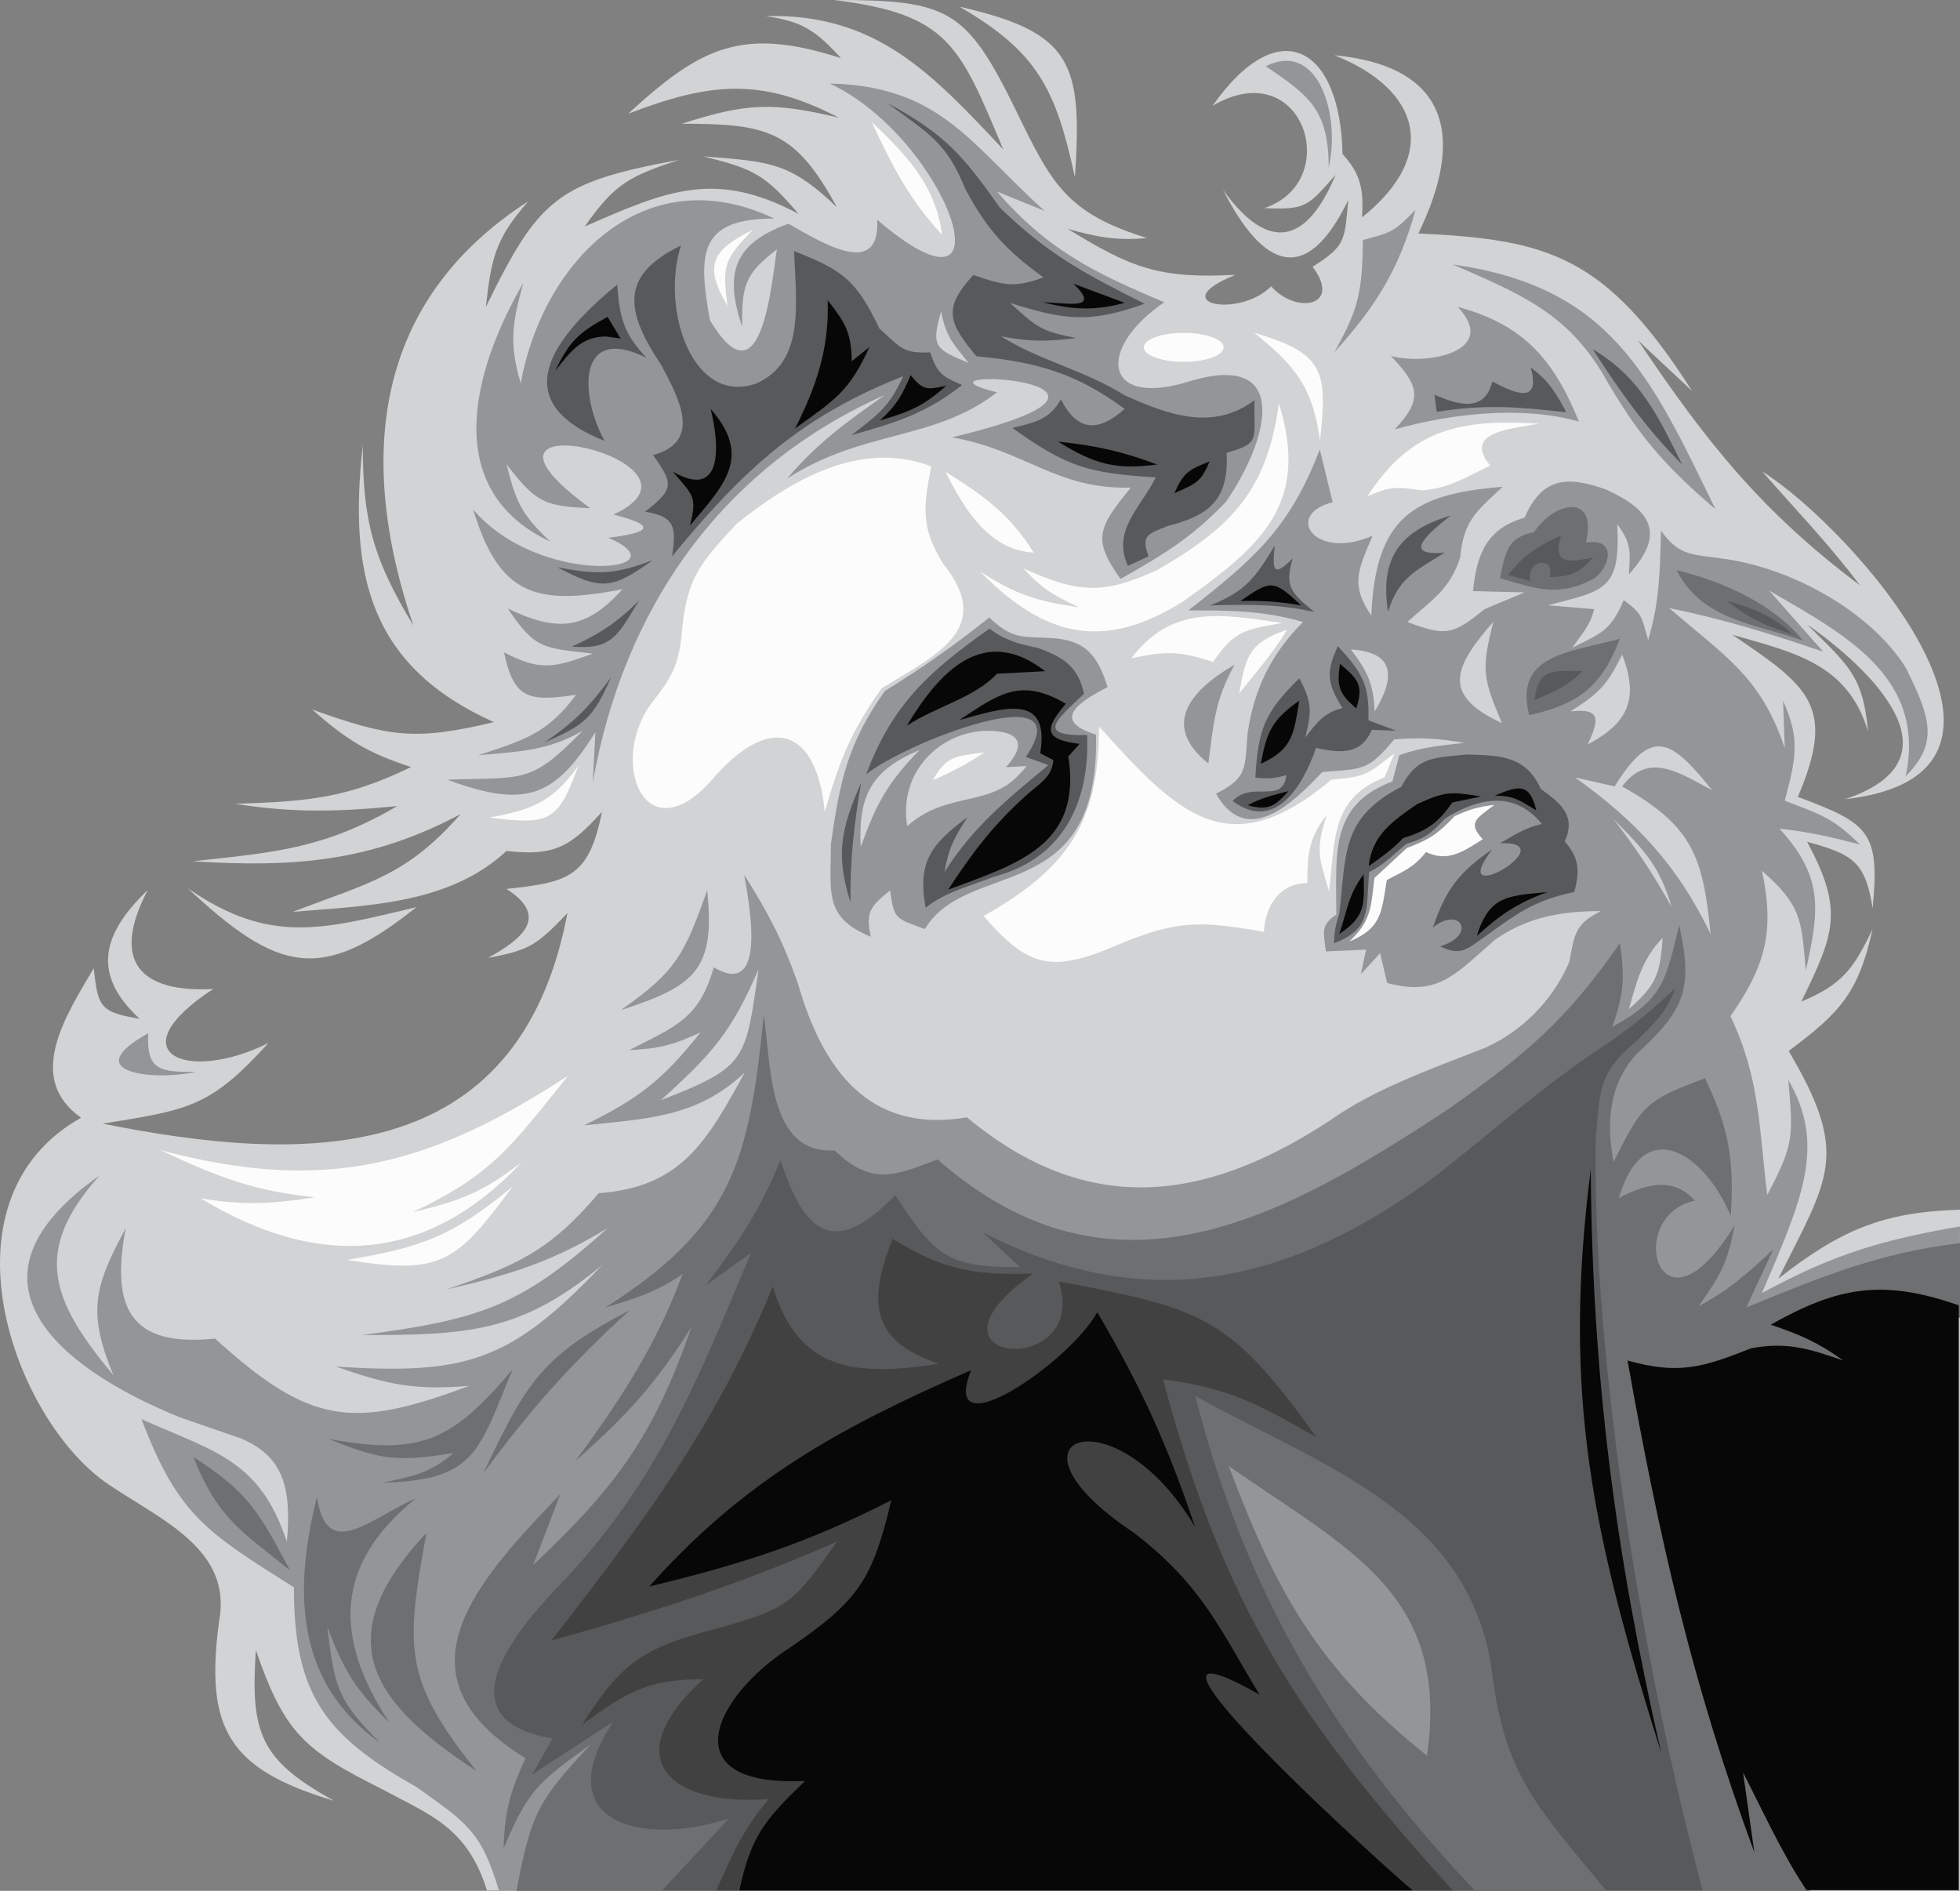 <svg xmlns="http://www.w3.org/2000/svg" width="1080" height="1041.91" viewBox="0 0 1080 1041.91"><rect x="0" y="0" width="1080" height="1041.91" fill="#808080" stroke="none"/><g id="a"/><g id="b"><g id="c"><g id="d"><path d="M268.33 1041.67H1080v-375.1c-42.75 1.22-66.3 11.52-100.11 38.02 27.96-55.92 39.59-68.19 5.7-125.46 28.09-21.07 38.34-31.57 46.25-67.16-10.52 21.8-16.49 30.42-39.28 39.92 18.12-37.14 23.72-50.06 3.17-88.07 24.62 6.92 32.05 10.31 36.12 36.75 4.08-42.13-1.85-46.82-41.19-61.46 21.14-49.74 6.51-60.61-36.12-89.34 34.73 9.92 63.65 16.16 74.77 53.22-2.77-31.36-11.56-36.9-33.58-58.93 33.31 23.23 88.02 73.94 20.91 96.31 123.51-13.72 4.97-148.75-45.62-180.58 18.42 21.05 37.02 40.28 53.86 62.73-54.57-40.92-84.74-79.17-122.29-134.96l29.78 27.88c-47.81-74.94-79.45-83.41-150.8-86.81 25.26-52.1 17.94-91.95-46.25-98.21 46.85 18.74 58.37 54.81 15.21 89.34.83-14.98-.39-23.53-10.77-34.85-1.15-58.66-34.74-79.06-71.6-26.61 50.09-29.36 72.44 41.75 28.51 56.39 22.83.99 23.96-.86 39.28-18.38-15.94 38.26-37.02 43.13-62.09 8.24 21.79 42.55 45.51 54.2 69.06 5.7-2.14 22.1-1.01 24.98-19.64 36.75 16.54 22.05-9.39 26.25-22.81 10.77-17.93 17.93-59.35 9.55-19.64-6.34-41.24 2.17-56.84-3.26-92.51-25.34 15.82 4.52 27.23 6.64 43.72 5.07-44.51-13.78-52.6-29.91-72.23-70.33C532.45 5.04 522.84.0 459.69.0c63.12 7.89 69.03 24.88 93.14 82.37C513.52 40.55 482.85 7.22 421.67 8.87c20.43 2.79 28 8.13 41.71 23.14-54.18-17.34-76.82-6.53-117.28 30.69 45.07-17.33 73.29-20.19 116.18 2.19-36.41-8.74-50.85-8.2-86.59 3.29 47.38.0 62.37 3.63 85.49 46.04-26.36-25.37-37.69-25.16-73.73-28.05 28.18 6.87 34.18 10.2 52.59 31.68-45.99-24.43-72.26-12.98-117.85 6.97 16.65-23.79 24.68-27.66 51.96-36.75-66.97 12.4-77.1 21.01-106.45 81.11 3.1-27.16 5.17-37.53 23.44-58.29-85.49 55.09-94.63 141.65-63.36 233.81-21.89-36.48-27.88-56.81-27.88-99.48-7.88 70.88 3.4 121.73 72.23 152.7-43.74 10.36-57.45 8.27-100.11-6.97 18.79 16.62 30.58 23.97 54.49 31.68-35.63 17.38-57.43 19-96.94 20.28 32.32 5.14 56.81 4.4 89.34 1.27-40.23 23.39-66.49 25.39-112.78 30.41 55.8 3.49 98.08.38 147.63-25.98-29.85 34.11-50.39 37.75-92.51 53.86 40.84-3.5 86.04-4.04 117.85-33.58 26.28 3.03 35.29-2.32 52.59-21.54-7.17 35.87-18.16 38.83-52.59 42.45 23.85 15.43 8.65 27.5-10.14 38.02 23.38-4.33 27.07-7.34 43.72-24.71-26.91 141.88-146.5 137.97-256.08 116.05 47.6-7.75 58.97-8.84 91.34-44.46-45.12 22.56-84.18 5.38-30.41-29.78-40.43 2.24-56.67-15.25-36.12-54.49-25.18 24.13-31.16 46.38-4.43 70.97-21.83-3.8-22.93-6.17-25.34-27.88-15.24 26.04-38.07 60.41-6.97 82.37-80.81 45.45-37.25 166.79 15.21 202.13 28.77 19.46 68.4 35.67 60.83 75.4-7.89 59.21 5.27 81.54 63.36 98.85-40.68-22.48-46.14-37.16-43.09-83 15.85 45.79 26.69 55.16 69.7 76.67 25.86 14.02 46.76 20.64 57.66 55.76h0z" fill="#d1d3d4" fill-rule="evenodd"/><path d="M528.7 3.7c43.28 25.05 53.14 45.71 63.61 94.04 4.21-63.19-1.46-79.91-63.61-94.04h0z" fill="#d1d3d4" fill-rule="evenodd"/><path d="M229.45 499.87c-51.35 12.14-80.67 21.05-126.12-10.51 49.85 46.45 73.54 52.57 126.12 10.51h0z" fill="#d1d3d4" fill-rule="evenodd"/><path d="M88.4 633.73c89.93 24.07 147.84 9.07 224.57-40.93-31.39 39.01-41.47 54.3-85.74 75.23 27.18-6.66 38.37-10.85 60.29-27.66-52.17 55.65-111.94 59.35-177.01 19.91 23.27 3.99 39.82 3.11 63.06-.55-34.55-3.6-53.55-11.2-85.18-26h0z" fill="#fcfcfc" fill-rule="evenodd"/><path d="M483.37 121.14c1.75 33.34-31.82 11.71-48.93 2.13-30.32 11.02-35.35 27.29-25.53 56.73.0-22.43.96-28.64 19.15-42.55-3.19 20.72-8.61 86.11-36.88 39.01-6.67-37.13-6.02-56.03 35.46-56.03-71.34-33.97-127.45 23.34-139.71 90.78-6.58-21.93-4.6-33.51 1.42-55.32-28.56 49.34-45.33 114.32 14.89 142.55-15.83-14.95-18.86-21.53-24.11-42.55 16.02 20.47 20.07 23.11 46.1 24.11-86.66-63.02 77.02-26.11 12.77 3.55 25.01 6.25 19.59 10.07-2.84 12.77 43.28 18.55-37.37 27.95-74.47-15.6 14.4 47.14 34.17 53.32 82.27 43.97-20.48 22.89-36.35 23.44-63.12 10.64 15.11 22.67 19.66 21.63 46.81 24.82-21.09 7.67-28.64 9.92-48.93-.71 5.57 26.74 14.54 27 39.71 23.4-15.81 21.45-28.82 24.97-53.9 33.33 22.09-2.07 38-2.22 57.44-13.47-28.8 29.79-32.51 25.36-74.46 26.95 42.58 15.69 58.95 10.19 81.56-26.24l-1.42 27.66c16.72-94.73 69.95-173.01 160.99-213.47-21.43 15.16-37.03 26.25-53.9 46.1 41.37-26.89 81.38-20.74 115.6-47.51-59.29-14.82 108.84-7.26-24.82 24.82 40.19 6.89 57.46 28.83 98.58 27.66-17.72 21.88-21.63 28.02-5.67 50.35 23.9-13.56 39.2-22.74 58.15-42.55 24.44-35.72 35.04-82.44-19.15-66.66-48.46 15.67-52.71-17.47-14.89-43.26-39.36-16.57-64.34-28.95-92.19-60.99l26.24 10.64c-41.63-37.46-57.3-68.56-118.43-70.21 65.41 30.78 103.11 140.66 26.24 75.17h0z" fill="#939598" fill-rule="evenodd"/><path d="M545.07 340.28c-18.87 15.09-36.91 27.79-57.44 40.42-20.61 29.04-24.82 49.61-29.79 84.39.0 26.66-4.09 40.39 21.98 51.06-2.98-13.93-.11-16.74 10.64-25.53 2.18 16.38 3.42 15.48 19.15 21.28 24.01-39.44 96.44-11.79 94.32-107.09-25.79-8.06-8.26-18.57 6.38-26.24-5.75-18.41-12.94-25.75-30.5-26.95-17.24-.91-21.75.73-34.75-11.35h0z" fill="#939598" fill-rule="evenodd"/><path d="M545.23 346.39c8.86 6.65 16.2 8.46 26.91 10.69 13.82 5.18 21.8 9.98 25.18 25.18-14.54 13.93-27.4 23.52 1.73 22.77 1.46 37.21-13.43 68.06-51.05 77.96-12.69 5.02-27.52 8.56-37.94 17.25-4.68-25.4 3.08-35.13 23.11-50.02-7.41 11.45-10.47 17.03-12.76 30.36 15.82-25.1 34.66-40.23 57.26-58.99l-12.42-4.49c32.01-47.08-69.39-6.44-87.97 9.66 14.28-38.62 34.97-57.04 67.96-80.38h0z" fill="#58595b" fill-rule="evenodd"/><path d="M474.51 431.25c-10.94 24.91-14.29 39.48-5.86 65.89-.37-23.21 2-43.05 5.86-65.89h0z" fill="#58595b" fill-rule="evenodd"/><path d="M499.69 399.86c18.48-30.81 42.78-55.86 76.24-30.01l-26.56 1.38c-12.21 13.15-33.27 17.95-49.67 28.63h0z" fill="#070707" fill-rule="evenodd"/><path d="M528.67 396.76c23.97-6.66 50.12-15.43 44.5 18.28l7.24 3.79c-.63 9.43-7.99 13.15-14.83 19.32-18.26 16.48-29.69 31.46-43.12 52.09 39.01-14.55 73.75-24.61 66.23-73.47l6.21-6.9c-20.27-2.32-19.15-8.59-7.59-22.08-24.76-14.57-36.73-5.64-58.64 8.97h0z" fill="#070707" fill-rule="evenodd"/><path d="M499.86 455.21c11.54-9.97 21.35-12.04 36.08-15.41 17.7-4.08 22.35-9.04 29.85-17.71l-11.48.65c13.88-15.51 4.08-20.43-12.46-20.01-25.4 1.72-46.66 23.46-41.98 52.47h0z" fill="#d1d3d4" fill-rule="evenodd"/><path d="M513.96 429.95c7.82-13.97 12.89-13.13 28.53-15.42-9.35 6.36-18.18 10.93-28.53 15.42h0z" fill="#fcfcfc" fill-rule="evenodd"/><path d="M506.74 413.23c-26.7 11.24-33.85 25.21-32.47 53.45 8.58-23.77 14.71-35.31 32.47-53.45h0z" fill="#d1d3d4" fill-rule="evenodd"/><path d="M950.64 308c38.26 5.5 80.82 29.99 99.43 59.85 14.03 28.06 18.08 41.77.0 59.85 11.46-54.43-33.07-77.88-75.3-102.33l29.92 33.79c-29.06-9.99-54.77-17.92-84.95-24.13 30.94 26.81 50.56 37.78 63.71 77.23l-.96-26.06c9.83 21.3 6.81 32.61.96 55.02 19.66 7.56 25.9 9.02 41.51 24.13-15.25-3.91-28.78-7.17-44.41-8.69 24.19 26.39 22.12 44.36 14.48 78.19-2.48-28.47-2.3-35.76-24.13-55.02 7.02 33.36 2.04 52.21-17.38 80.12 16.4 34.3 15.72 62 20.27 98.46 14.61-27.59 14.44-31.93 11.58-63.37 20.88 35.99 7.98 65.02-14.48 117.44 38.72-20.97 65.13-29.15 109.09-36.68v39.58c-42.16-8.72-67.64-7.11-105.22 15.45 18.57 4.13 25.95 7.37 40.54 19.31-24.16-5.86-42.38-10.53-57.92-3.86-24.4 12.2-31.11 13.51-58.88 13.51 16.27 84.06 27.2 181.01 66.61 257.75l-3.86-39.58 30.89 63.71H274.89c-9.73-32.83-18.1-37.48-45.37-56.96-50.39-28.34-67.57-50.98-67.57-110.05-47.75-30.28-63.55-39.04-83.99-92.67 41.12 18.28 65.15 22.64 80.12 67.57 2.84-30.68-2.64-47.45-25.35-56.96l-33.53-11.58c-70.12-28.57-124.46-76.89-44.41-133.22-37.33 41.72-26.57 68.9 7.72 110.05-14.27-34.66-10.92-48.27 6.76-81.09-8.28 44.17 2.42 65.66 49.23 60.82 52.23 47.48 75.56 50.22 139.98 26.07-30.56 2.44-44.2-.56-73.37-10.62 71.58 4.57 95.99-2.5 146.73-55.99-44.8 37.33-74.46 38.61-132.25 38.61 64.14-8.63 86.71-15.13 135.15-58.89-30.62 18.64-53.79 25.71-88.81 33.79 39.49-13.49 57.1-21.47 83.99-53.09 45.57-3.26 59.61-28.61 80.46-66.5-26.17 24.76-53.78 25.46-88.59 29.14 30.2-14.73 43.58-25.21 64.16-51.21-15.2 6.99-22.6 8.98-39.15 9.71 25.36-13.04 38.43-17.08 46.5-45.62 30.49 18.29 18.91-37.99 16.78-50.92 13.1 20.66 21.34 36.49 29.48 59.63 13.68 47.15 38.82 83.21 93.25 74 65.33 54.3 129.5 47.9 199.65 1.94 24.88-17.67 55.49-28.31 85.92-40.29 20.05-8.99 37.14-25.84 46.34-47.3 2.88-15.37 3.1-20.86 17.38-28-24.16.0-41.03 4.09-57.92 15.45-21.53 18.45-31.04 31.99-59.85 24.13l-3.86-16.41-10.62 11.58 2.9-13.51-22.2.96c-1.04-10.42-3.32-14.2 5.79-20.27.0-33.91-3.83-60.34 30.89-73.37l3.86-14.48c12.39-4.51 22.66-5.25 35.72-6.76-14.64-2.58-23.98-3.06-38.61-1.93-14.36 17.23-16.87 16.23-39.58 17.95-16.11 17.19-41.7 41.91-58.55 11.96 17.43-8.81 15.77-13.71 17.42-33.59 3.6-24.28 13.06-43.57 30.51-61.02-21.79-6.36-40.66-6.39-63.15-6.39 36.17-28.35 55.73-45.16 72.38-88.69l7.1 29.09c-27.09 6.77-10 32.53 22 18.45-7.73 18.27-12.54 26.91-.71 43.99 2.29-54.59 23.61-66.97 72.37-70.95-14.57 13.66-21.46 18.52-23.41 39.03-5.98 17.95-15.14 22.79-29.09 35.48 21.15 7.93 24.93 7.24 42.57-7.09l22-9.23-28.38-.71c1.97-20.63 7.75-34.55 28.38-40.44 9.6-21.94 22.84-23.35 44.7-15.61 25.46 11.45 33.07 24.68 12.77 46.83.86-12.89 1.35-17.04-6.39-27.67 1.81 36.21-6.36 36.46-38.31 44.7l25.54 2.13c-1.97 8.88-6.89 13.82-12.06 21.29 16.44-8.22 21.21-9.51 28.38-26.25 10.65 7.75 9.69 9.1 13.48 22 6.43-21.69 6.41-37.8 7.1-60.31 10.13 14.63 18.15 12.95 35.39 15.65h0z" fill="#939598" fill-rule="evenodd"/><path d="M800.49 145.74c86.73 12.17 108.73 60.65 144.75 134.82-28.99-24.72-43.55-41.97-62.44-75.22-20.15-32.75-43.85-42.97-82.31-59.6h0z" fill="#939598" fill-rule="evenodd"/><path d="M803.33 169.15c36.34 9.69 52.97 29.34 66.7 63.15-31.19-8.91-70.05-4.47-101.47 4.26 15.84-16.97 13.26-23.96-2.13-40.44 19.31 5.36 60.01-2.2 36.9-26.96h0z" fill="#939598" fill-rule="evenodd"/><path d="M697.45 36.53c28.8-14.51 41.4 26.65 34.68 55.76.0-31.43-10.59-39.69-34.68-55.76h0z" fill="#939598" fill-rule="evenodd"/><path d="M779.99 115.55c-9.01 32.82-22.07 53.55-44.78 78.59 13.73-24.48 15.34-33.43 15.8-61.9 15.85-4.27 17.03-4.26 28.98-16.68h0z" fill="#939598" fill-rule="evenodd"/><path d="M434.9 68.58c40.42 5.64 44.97 14.8 64.1 50.93-21.82-21.82-36.6-36.43-64.1-50.93h0z" fill="none" fill-rule="evenodd"/><path d="M488.9 56.72c31.49 17.12 41.26 28.23 61.9 57.51 26.42 25.79 46.82 36.58 79.91 53.12-29.97 10.82-43.94 9.12-74.2-.44 14.81 13.42 17.25 15.72 36.44 19.32-16.2 2.09-24.97 2.12-41.27-.88 21.28 13.48 45.11 18.23 68.05 32.49 24.05 10.76 48.6 19.86 71.56 2.63-.81 21.1 4.13 23.66-15.37 28.98 1.16 25.6-8.97 34.36-32.49 40.39-10.78 4.41-14.96 4.9-10.54 16.68l-11.42 5.27c-8.78-19.75 6.84-31.67 15.37-48.73-38.01-2.45-48.65-5.73-79.03-27.22 12.32-3.18 20.21-4.31 26.78-15.81 8.92 17.85 20.72 18.23 35.12 5.27-27.23-19.92-48.56-25.82-81.66-28.98-15.53-18.49-18.6-26.41-1.76-44.78 16.49 5.5 22.01 7.41 38.64 1.32-20.67-15.08-30.93-26.13-43.03-48.73-10.56-26.05-19.95-30.2-43.03-47.42h0z" fill="#58595b" fill-rule="evenodd"/><path d="M484.51 180.97c11.72 10.51 12.82 13.93 28.1 13.17 3.63 11.51 6.6 13.39 17.56 18-20.48 16.05-36.31 20.53-61.03 27.66 15.07-11.68 20.77-15.55 28.54-32.49-56.96 22.38-88.78 52.26-127.32 99.22 2.16-15.69 2.13-21.75-14.93-24.59 15.95-12.32 15.84-15.36 4.39-31.17 27.32-7.45 14.28-31.09 4.83-49.17-19.54-29.31-24.14-49.48 10.54-66.3-11.28 35.89 6.78 88.5 41.71 75.95 26.37-11.9 21.92-42.79 20.64-72.88 26.93 10.54 34.22 15.86 46.98 42.59h0z" fill="#58595b" fill-rule="evenodd"/><path d="M340.07 156.82c-34.2 28.17-63.04 63.91-7.02 86.05-14-25.9-14.7-64.64 23.27-45.66-12.63-13.2-14.95-22.33-16.24-40.39h0z" fill="#58595b" fill-rule="evenodd"/><path d="M680.32 366.24c-10.88 19.47-11.63 32.39-14.49 54.44-26.1-20.88-10.22-40.19 14.49-54.44h0z" fill="#939598" fill-rule="evenodd"/><path d="M389.66 490.58c4.6 43.74-6.58 52.74-47.54 65.99 30.58-21.4 34.95-30.57 47.54-65.99h0z" fill="#939598" fill-rule="evenodd"/><path d="M81.71 569.35c-1.24 21.03 7.14 21.29 26.25 21.29-23.9 5.17-65.5.3-26.25-21.29h0z" fill="#939598" fill-rule="evenodd"/><path d="M106.54 802.79c12.93 32.83 25.71 40.57 53.22 62.44-17.25-32.35-22.74-42.78-53.22-62.44h0z" fill="#6d6f71" fill-rule="evenodd"/><path d="M282.51 754.54c-33.52 39.43-50.36 47.73-101.47 38.32 29.48 11.95 37.99 12.62 68.83 7.81-13.01 11.15-22.59 12.86-39.03 16.32 51.75-1.2 52.9-17.88 71.67-62.44h0z" fill="#6d6f71" fill-rule="evenodd"/><path d="M229.3 825.5c-45.52 36.77-45.24 77.06-14.9 123.46-18.77-17.99-24.81-28.45-34.06-52.51 3.99 32.91 5.27 40.04 29.09 63.86-46.63-33.09-47.82-83.34-34.77-135.53 5.34 36.07 28.54 12.38 54.64.71h0z" fill="#6d6f71" fill-rule="evenodd"/><path d="M418.04 533.87c-14.92 34.81-25.42 46.65-53.93 72.38 47.77-18.52 46.6-21.99 53.93-72.38h0z" fill="#d1d3d4" fill-rule="evenodd"/><path d="M925.31 509.74c7.54 35.19 3.41 46.28-23.42 70.96-15.41 16.69-16.88 38.02-12.77 59.6 15.5-30.99 17.26-33.92 50.38-46.12 13.24 27.57 16.17 45.2 14.19 75.92-13.65-33.51-47.6-57.62-61.73-9.93 13.91-7.28 29.74-12.44 41.86 1.42-39.39 8.44-19.65 81.9 22 13.48-3.92 21.16-7.77 27.42-19.87 44.7 18.04-9.71 26.17-17.66 41.15-31.22l-14.9 31.93c40.8-16.8 73.56-30.28 117.79-35.48v41.16c-36.6-14.38-61.02-12.54-97.21 3.55 19.62 5.97 27.04 9.84 41.15 24.83-27.8-7.51-47.38-14.34-74.5-1.42-18.27 5.89-28.56 9.22-47.54 9.22 15.96 76.29 28.54 155.69 56.77 228.48l-3.55-42.57c12 33.01 27.12 62.15 42.57 93.66H284.58c8.07-42.79 11.94-49.79 41.15-80.89-29.36 21.28-34.45 24.94-48.25 57.47.73-21.22 3.5-30.65 12.06-49.67-74.37-45.77-27.46-96.82 19.16-145.46l-14.9 39.03c46.39-43.95 66.16-70.79 87.28-131.27-19.81 31.51-35.73 48.86-63.86 73.79 24.99-34.25 43.98-62.74 58.89-102.88-14.26 9.87-25.88 13.44-42.57 18.45 69.31-44.1 79.28-79.48 87.28-161.07 4.21 27.35 2.18 76.67 39.03 74.5 20.31 19.24 32.14 14.44 56.76 4.97 96.5 84.73 190.09 32.66 282.41-28.38 42.76-30.42 63.63-47.93 93.66-90.82 2.48 19.89 2.36 27.1-4.26 46.12 28.07-15.11 29.59-26 36.9-56.06h0z" fill="#6d6f71" fill-rule="evenodd"/><path d="M583.06 243.36c19.86 12.33 31.43 15.67 54.58 12.61-19.01-7.19-34.38-10.59-54.58-12.61h0z" fill="#070707" fill-rule="evenodd"/><path d="M671.12 248.46c-9.21.0-10.78-2.71-17.95-8.01 5.26 11 2.16 12.95-8.73 16.49-1.73 6.36-3.74 11.6-3.4 18.19 14.94-3.41 26.62-11.55 30.08-26.68h0z" fill="none" fill-rule="evenodd"/><path d="M662.63 277.08c-11.09 7.39-18.84 11.07-31.78 14.55 7.15-12.96 17.99-12.97 31.78-14.55h0z" fill="none" fill-rule="evenodd"/><path d="M666.51 254.28c-4.81 11.63-7.84 12.3-19.4 17.46 5.1-11.38 7.7-12.84 19.4-17.46h0z" fill="#070707" fill-rule="evenodd"/><path d="M702.41 300.61c-10.74 17.8-15.97 25.19-35.66 32.99 20.05-.51 37.82-.9 57.49 3.64-12.23-10.14-16.76-13.59-11.89-29.59-11.04 11.04-11.28 6.29-9.95-7.03h0z" fill="#58595b" fill-rule="evenodd"/><path d="M683.49 331.17c11.89-.29 21.73.31 33.47 2.43-15.14-14.24-16.6-14.2-33.47-2.43h0z" fill="#070707" fill-rule="evenodd"/><path d="M737.18 356.01c13.38 14.7 17.45 21.14 16.85 40.86l15.24 5.77-13.39-.46c-5.86 13.67-17.18 12.98-30.7 9.93-6.85 19.93-22.16 46.93-45.94 29.32 10.32-11.61 27.71 2.22 29.55-14.31-6.51 1.86-10.44 2.12-17.08 1.38 1.63-26.84 4.92-35.71 24.24-54.71 7 13.08 6.95 18.29 3.23 32.55 6.63-8.19 10.09-13.54 20.55-16.16-8.67-13.87-9.1-19.73-2.54-34.17h0z" fill="#58595b" fill-rule="evenodd"/><path d="M738.33 365.71c-1.82 12.77-.56 16.3 9 24.7 4.23-13.07.85-16.18-9-24.7h0z" fill="#070707" fill-rule="evenodd"/><path d="M715.94 386.02c-14.93 10.61-17.9 16.95-21.24 34.86 17.84-8.2 18.14-16.52 21.24-34.86h0z" fill="#070707" fill-rule="evenodd"/><path d="M744.33 357.86c9.39 12.32 12.39 18.82 13.16 34.17 11.67-19.2 10.92-32.75-13.16-34.17h0z" fill="#d1d3d4" fill-rule="evenodd"/><path d="M456.08 165.48c9.7 12.31 12.94 17.65 13.29 33.51l9.69-7.75c-11.02 24.33-18.74 28.91-40.99 44.87 11.88-23.33 18.88-44.34 18-70.62h0z" fill="#070707" fill-rule="evenodd"/><path d="M501.77 206.75c-4.88 11.48-7.77 16.53-16.89 24.93 16.45-4.82 23.77-7.83 36.56-19.11-10.96 2.19-12.54 2.73-19.66-5.82h0z" fill="#070707" fill-rule="evenodd"/><path d="M391.55 225.31c23.23 26.43 7.34 42.08-11.35 64.25 4.18-16.32 1.39-16.66-9.42-29.63 28.44 16.25 25.43-16.29 20.77-34.62h0z" fill="#070707" fill-rule="evenodd"/><path d="M591.51 156.34l28.25 10.53c-16.62 4.53-28.66 3.75-45.14-.28 13.65.21 32.4 4.74 16.89-10.25h0z" fill="#070707" fill-rule="evenodd"/><path d="M334.77 174.62c-15.95 8.62-20.94 13.45-28.8 29.63 8.19-10.12 14.09-18.83 27.97-18.83l8.03 1.11-7.2-11.91h0z" fill="#070707" fill-rule="evenodd"/><path d="M307.08 312.54c22.68 4.36 31.53 4.03 52.62-3.88-22.12 15.8-28.08 17.06-52.62 3.88h0z" fill="#58595b" fill-rule="evenodd"/><path d="M315.11 356.3c22.79 1.9 25.48-6.81 37.11-25.48-12.16 12.15-21.52 18.33-37.11 25.48h0z" fill="#58595b" fill-rule="evenodd"/><path d="M299.88 409.2c22.44-9.93 26.82-13.29 36.83-36-12.18 16.54-19.93 24.42-36.83 36h0z" fill="#58595b" fill-rule="evenodd"/><path d="M318.71 421.94c-14.17 19.84-25.43 24.28-49.02 28.53 33.11 4.32 37.81 2.3 49.02-28.53h0z" fill="#fcfcfc" fill-rule="evenodd"/><path d="M791.7 226.96c26.56-4.34 45-2.76 71.37.22-6-11.08-9.41-17.1-19.6-24.67 5.65 20.53-8.59 14.34-21.15 7.71-4.38 17.54-19.18 12.73-31.94 7.27l1.32 9.47h0z" fill="#58595b" fill-rule="evenodd"/><path d="M877.61 192.38c15.09 23.4 29.65 43.96 49.34 63.66-13.53-27.05-22.92-47.8-49.34-63.66h0z" fill="#58595b" fill-rule="evenodd"/><path d="M764.83 337.1c-4.76-30.36 7.33-44.81 34.58-53.09-10.67 8.65-28.8 22.8-3.31 20.49-16.68 10.45-25.29 13.83-31.28 32.6h0z" fill="#58595b" fill-rule="evenodd"/><path d="M748.53 306.7c-3.54 12.9-4.53 16.22 1.1 28.42-14-11.31-12.68-14.85-1.1-28.42h0z" fill="none" fill-rule="evenodd"/><path d="M826.5 318.6c2.93-13.69 3.75-22.43 18.72-25.33 12.1-17.74 35.18-21.13 28.64 5.73 16.53-2.83 13.98 12.31 4.85 19.6-19.68 10.57-31.29 6.07-52.2.0h0z" fill="#6d6f71" fill-rule="evenodd"/><path d="M830.91 316.84l12.34 3.3c-2.23-12.24 14.06-13.67 10.57-2.2 11.34.0 16.71-2.52 24.23-10.79-13.45 2.69-22.97 4.3-17.84-12.11-12.79 5.77-20.45 10.75-29.3 21.81h0z" fill="#58595b" fill-rule="evenodd"/><path d="M923.86 314.19c13.88 27.3 42.06 29.29 69.61 38.77-16.51-20.44-44.4-32.62-69.61-38.77h0z" fill="#6d6f71" fill-rule="evenodd"/><path d="M951.4 330.93c15.75 4.83 24.3 7.75 36.56 18.72-15.93-5.18-23.63-8.49-36.56-18.72h0z" fill="#58595b" fill-rule="evenodd"/><path d="M1037.75 366.4c13.78 19.52 15.86 28.58 15.86 51.32 9.76-25.73 1.79-32.5-15.86-51.32h0z" fill="none" fill-rule="evenodd"/><path d="M737.95 503.63c3.95-33.16.79-52.8 34.14-70.05 8.89-16.74 17.71-15.94 36.12-17.84 18.24.5 32.68.66 40.75 18.94 11.2 8.04 19.6 14.84 13.22 29.07 8.16 8.98 8.33 16.49 5.29 27.76-22.13 4.6-31.48 11.81-49.34 24.67-10.22 7.09-12.98 10.72-24.67 5.29 20.73-6.16 11.18-22.66-3.96-10.35 7.39-21.18 14.22-30.3 32.82-43.17-27.02 35.24 41.45-4.74 4.19-3.31 7.62-4.33 14.46-8.92 23.13-10.57-15.07-18.55-34.85-14.67-53.31-3.08-7.82 8.3-10.76 10.79-21.59 14.1-6.55 5.52-12.53 11.74-20.27 15.42-1.91 20.99 1.44 31.2-19.38 39.21.19-6.74.8-9.88 2.86-16.08h0z" fill="#58595b" fill-rule="evenodd"/><path d="M813.73 515.74c13.02-11.81 22.49-18.2 38.99-24.23-21.98 2.22-31.91 1.76-38.99 24.23h0z" fill="#070707" fill-rule="evenodd"/><path d="M737.95 514.64c14.6-9.62 13.82-16.37 13.44-32.82-8.36 10.87-9.13 20.21-13.44 32.82h0z" fill="#070707" fill-rule="evenodd"/><path d="M754.25 477.2c7.19-5.07 12.89-9.1 18.94-15.42 13.25-4.01 19.21-8.41 27.09-19.6l15.86-3.3c-17.27-2.73-19.59-2.87-35.24 4.18-13.19 9.11-25.06 17.12-26.65 34.14h0z" fill="#070707" fill-rule="evenodd"/><path d="M823.64 438.43c10.62.0 13.77 2.59 22.91 8.15-3.74-15.45-9.71-13.71-22.91-8.15h0z" fill="#070707" fill-rule="evenodd"/><path d="M743.46 518.83c12.22-11.45 11.95-18.97 13.88-35.02l17.84-16.52c12.76-4.81 17.25-7.96 26.43-17.62 8.63-3.84 12.25-4.95 21.81-6.17-9.47 7.39-15.18 9.52-6.39 18.94-10.62 6.76-19.29 12.82-31.28 7.05-6.58 8.37-12.21 10.53-21.59 15.42-2.98 18.52-3.09 26.53-20.71 33.92h0z" fill="#fcfcfc" fill-rule="evenodd"/><path d="M892.61 351.97c-10.09 26.24-22.44 35.87-49.97 42.12-8.69-33.68 22.86-34.67 49.97-42.12h0z" fill="#6d6f71" fill-rule="evenodd"/><path d="M845.53 385.83c2.01-18.13 10.85-16.11 26.43-16.11-8.17 8.71-15.73 11.16-26.43 16.11h0z" fill="#58595b" fill-rule="evenodd"/><path d="M867.83 428.37c33.86 24.18 56.6 48.57 74.75 86.31-4.28-43.63-10.36-59.61-48.73-81.35 14.63-19.5 31.68-7.3 49.56 2.07-22.64-28.13-33.21-35.21-53.69-2.07l-21.89-4.95h0z" fill="#d1d3d4" fill-rule="evenodd"/><path d="M916.14 516.74c-1.33 19.92-3.5 26.16-18.58 39.23 4.46-15.62 7.17-27.22 18.58-39.23h0z" fill="#d1d3d4" fill-rule="evenodd"/><path d="M893.84 360.64c-8.13 16.81-12.72 21.35-28.49 31.39 17.39-2.17 15.55 5.14 9.5 18.17 22.43-11.87 28.35-25.09 19-49.56h0z" fill="#d1d3d4" fill-rule="evenodd"/><path d="M888.89 451.08c16.77 17.17 25.52 25.61 32.21 48.73-9.96-18-19.77-32.56-32.21-48.73h0z" fill="#d1d3d4" fill-rule="evenodd"/><path d="M753.43 273.5c24.35-37.54 51.68-42.7 94.57-40.06-13.74 2.75-42.69 4.11-26.84 23.12-13.49 6.37-22.57 12.52-37.58 13.63-13.94-1.92-17.25-2.37-30.15 3.3h0z" fill="#fcfcfc" fill-rule="evenodd"/><path d="M704.71 222.3c17.18 55.51-9.59 78.46-53.27 109.44-42.28 26.13-74.63 20.74-111.5-16.93 19.74 12.83 31.29 16.44 54.51 19.82-14.36-6.98-19.84-9.77-30.56-21.47 30.09 13.79 44.42 14.55 73.92.83 41.06-23.61 60.36-44.03 66.9-91.68h0z" fill="#fcfcfc" fill-rule="evenodd"/><path d="M623.35 362.71c22.52-29.69 50.23-24.27 83.01-19.41-20.87 3.88-25.72 3.93-37.99 21.47-18.36-6.12-25.92-6.06-45.01-2.06h0z" fill="#fcfcfc" fill-rule="evenodd"/><path d="M709.25 347.01c-20.82 6.94-22.8 14.37-26.43 35.1 9.33-11.76 18.62-22.23 26.43-35.1h0z" fill="#fcfcfc" fill-rule="evenodd"/><path d="M569.67 304.48c-24.77-1.13-38.69-24.52-48.73-44.6 21.66 13.75 34.83 22.88 48.73 44.6h0z" fill="#fcfcfc" fill-rule="evenodd"/><path d="M405.72 288.78c-18.95 20.59-27.01 29.08-29.73 56.99-1.58 18.39-4.27 25.53-15.69 40.06-25.82 31.88-5.81 85.64 31.38 44.6 32.58-38.62 58.5-29.02 62.77 16.93 8.2-28.54 14.43-44.27 31.39-68.14 30.48-18.51 62.47-33.13 33.86-68.55-12.47-20.26-10.83-31-6.61-53.69-39.25-14.89-77.31 7.65-107.37 31.8h0z" fill="#fcfcfc" fill-rule="evenodd"/><path d="M605.59 400.28c0 53.28-17.35 78.21-63.6 104.48 24.54 28.15 37.11 31.84 74.33 15.69 32.97-13.78 45.59-12.9 80.11-7.02.71-14.23 8.79-26.84 23.95-26.84.0-15.91.72-24.91 10.74-37.58-6.14 19.02-4.71 22.57 1.24 42.12 3.33-28.36 1.08-51.36 30.56-62.77l5.37-13.22c-14.52 11.41-15.89 12.97-34.69 14.46-56.6 47.72-84.52 19.12-128.02-29.32h0z" fill="#fcfcfc" fill-rule="evenodd"/><path d="M822.88 342.57c-21.35 24.53-29.3 40.26 4.71 55.88-10.47-24.75-11.47-29.42-4.71-55.88h0z" fill="#d1d3d4" fill-rule="evenodd"/><path d="M687.55 443.71c11.09 3.1 14.98.69 22.4-7.78-7.97 2.17-15.22 3.68-22.4 7.78h0z" fill="#070707" fill-rule="evenodd"/><path d="M691.1 183.39c38.9 11.25 40.35 21.4 36.28 59.41-4.17-29.21-12.96-40.64-36.28-59.41h0z" fill="#fcfcfc" fill-rule="evenodd"/><path d="M652.25 183.39c12.15.0 21.99 3.58 21.99 8s-9.85 8-21.99 8-21.99-3.58-21.99-8 9.85-8 21.99-8z" fill="#fcfcfc" fill-rule="evenodd"/><path d="M480.3 67.14c19.41 18.5 35.13 34.79 38.85 62.27-17.94-19.19-27.88-38.61-38.85-62.27h0z" fill="#fcfcfc" fill-rule="evenodd"/><path d="M414.89 126.55c-22.82 11.41-27.25 19.69-14 41.99-2.99-22.65-1.97-25.33 14-41.99h0z" fill="#fcfcfc" fill-rule="evenodd"/><path d="M518.57 171.68c-5.67 19.38-3.21 20.66 15.14 28.28-8.75-10.77-12.38-14.46-15.14-28.28h0z" fill="#d1d3d4" fill-rule="evenodd"/><path d="M430.1 639.35c-11.85 28.58-22.82 44.39-41.15 68.83l24.83-17.74c-28.96 69.22-50.4 123.6-101.47 178.81-23.49 24.02-72.54 77.91-7.8 88.69l-11.35 19.87 44.7-29.09c-36.6 55.86 16.25 69.09 63.86 53.22l-36.9 39.74H938.15c-32.17-120.65-60.68-289.3-58.89-414.38 2.53-27.78 1.48-35.96 22.71-53.93 9.87-9.87 16.51-15.72 21.29-29.09-12.05 11.55-22.36 20.07-36.19 29.8-35.76 23.14-65 49.91-98.63 75.92-78.6 57.17-156.44 75.26-246.93 29.09l20.58 19.16c-40.83.0-46.73-6.14-68.83-39.74-33.89 35.36-50.23 20.68-63.15-19.16h0z" fill="#58595b" fill-rule="evenodd"/><path d="M425.84 708.89c14.19 47.31 46.31 49.53 91.53 42.57-37.92-12.64-39.11-34.29-25.54-68.83 27.92 17.11 44.77 20.12 77.34 19.16-70.75 50.21 32.29 58.57 14.19 4.26 78.66 15.06 93.77 18.25 141.91 85.85-31.95-18.25-47.78-26.93-84.44-31.93 33.22 124.59 74.05 187.03 159.65 281.7H394.62c9.25-20.04 14.48-33.46 29.09-50.38-55.61 4.28-83.79-22.84-36.19-65.99-31 0-41.89 7.11-66.7 24.84 21.79-34.37 33.66-42.07 73.08-52.51 40.43-11.28 42.77-13.41 67.41-48.25-52.85 23.35-101.53 38.98-157.52 54.64 50.71-65.43 90.1-117.26 122.04-195.13h0z" fill="#414142" fill-rule="evenodd"/><path d="M491.12 826.67c-46.61 23.8-82.36 35.22-133.4 47.54 52.87-59.28 105.68-87.89 177.39-119.21-18 44.99 53.83-3.78 69.54-31.93 24.27 41.49 38.39 72.48 53.93 118.49-44.31-75.33-113.76-50.29-34.06 2.84 38.67 29.42 48.52 55.15 69.54 89.4-97.45-55.08 77.44 102.93 84.44 107.85H407.4c6.44-30.04 14.06-38.94 36.19-60.31-73.44 3.5-51.3-45.91-7.81-73.79 37.75-25.88 45.04-37.61 55.35-80.89h0z" fill="#070707" fill-rule="evenodd"/><path d="M658.58 769.2c69.95 38.94 149.91 63.31 163.2 149.72 7.09 59.52 25.06 76.44 63.15 122.75h-72.38c-77.25-82.16-125.88-162.9-153.97-272.47h0z" fill="#6d6f71" fill-rule="evenodd"/><path d="M677.03 807.76c26.39 70.36 50.26 112.66 109.27 159.65 12.77-89.37-43.01-113.27-109.27-159.65h0z" fill="#939598" fill-rule="evenodd"/><path d="M234.97 844.65c-55.07 58.75-29.85 93.66 27.67 131.27-41.1-51.06-38.89-68.94-27.67-131.27h0z" fill="#6d6f71" fill-rule="evenodd"/><path d="M347.08 721.9c-49.16 25.6-57.06 40.07-80.89 90.11 25.62-34.88 48.85-61.05 80.89-90.11h0z" fill="#6d6f71" fill-rule="evenodd"/><path d="M190.98 694.23c41.75-6.8 58.73-13.38 91.53-40.44-31.29 42.01-38.88 48.87-91.53 40.44h0z" fill="#fcfcfc" fill-rule="evenodd"/><path d="M896.81 749.68c17.34 97.63 35.61 178.1 69.86 270.97l-6.2-43.94c11.16 21.74 21.35 44.42 34.93 64.78h83.94V719.26c-41.46-14.46-66.16-10.54-103.65 10.7 15.96 5.32 26.42 9.91 40 19.72-19.03-6.53-30.77-10.39-50.7-6.76-26.6 10.48-39.87 14.72-68.16 6.76h0z" fill="#070707" fill-rule="evenodd"/><path d="M876.53 644.33c.87 114.32 13.37 210.2 38.87 321.67-37.65-120.01-54.84-196.05-38.87-321.67h0z" fill="#070707" fill-rule="evenodd"/></g></g></g></svg>
